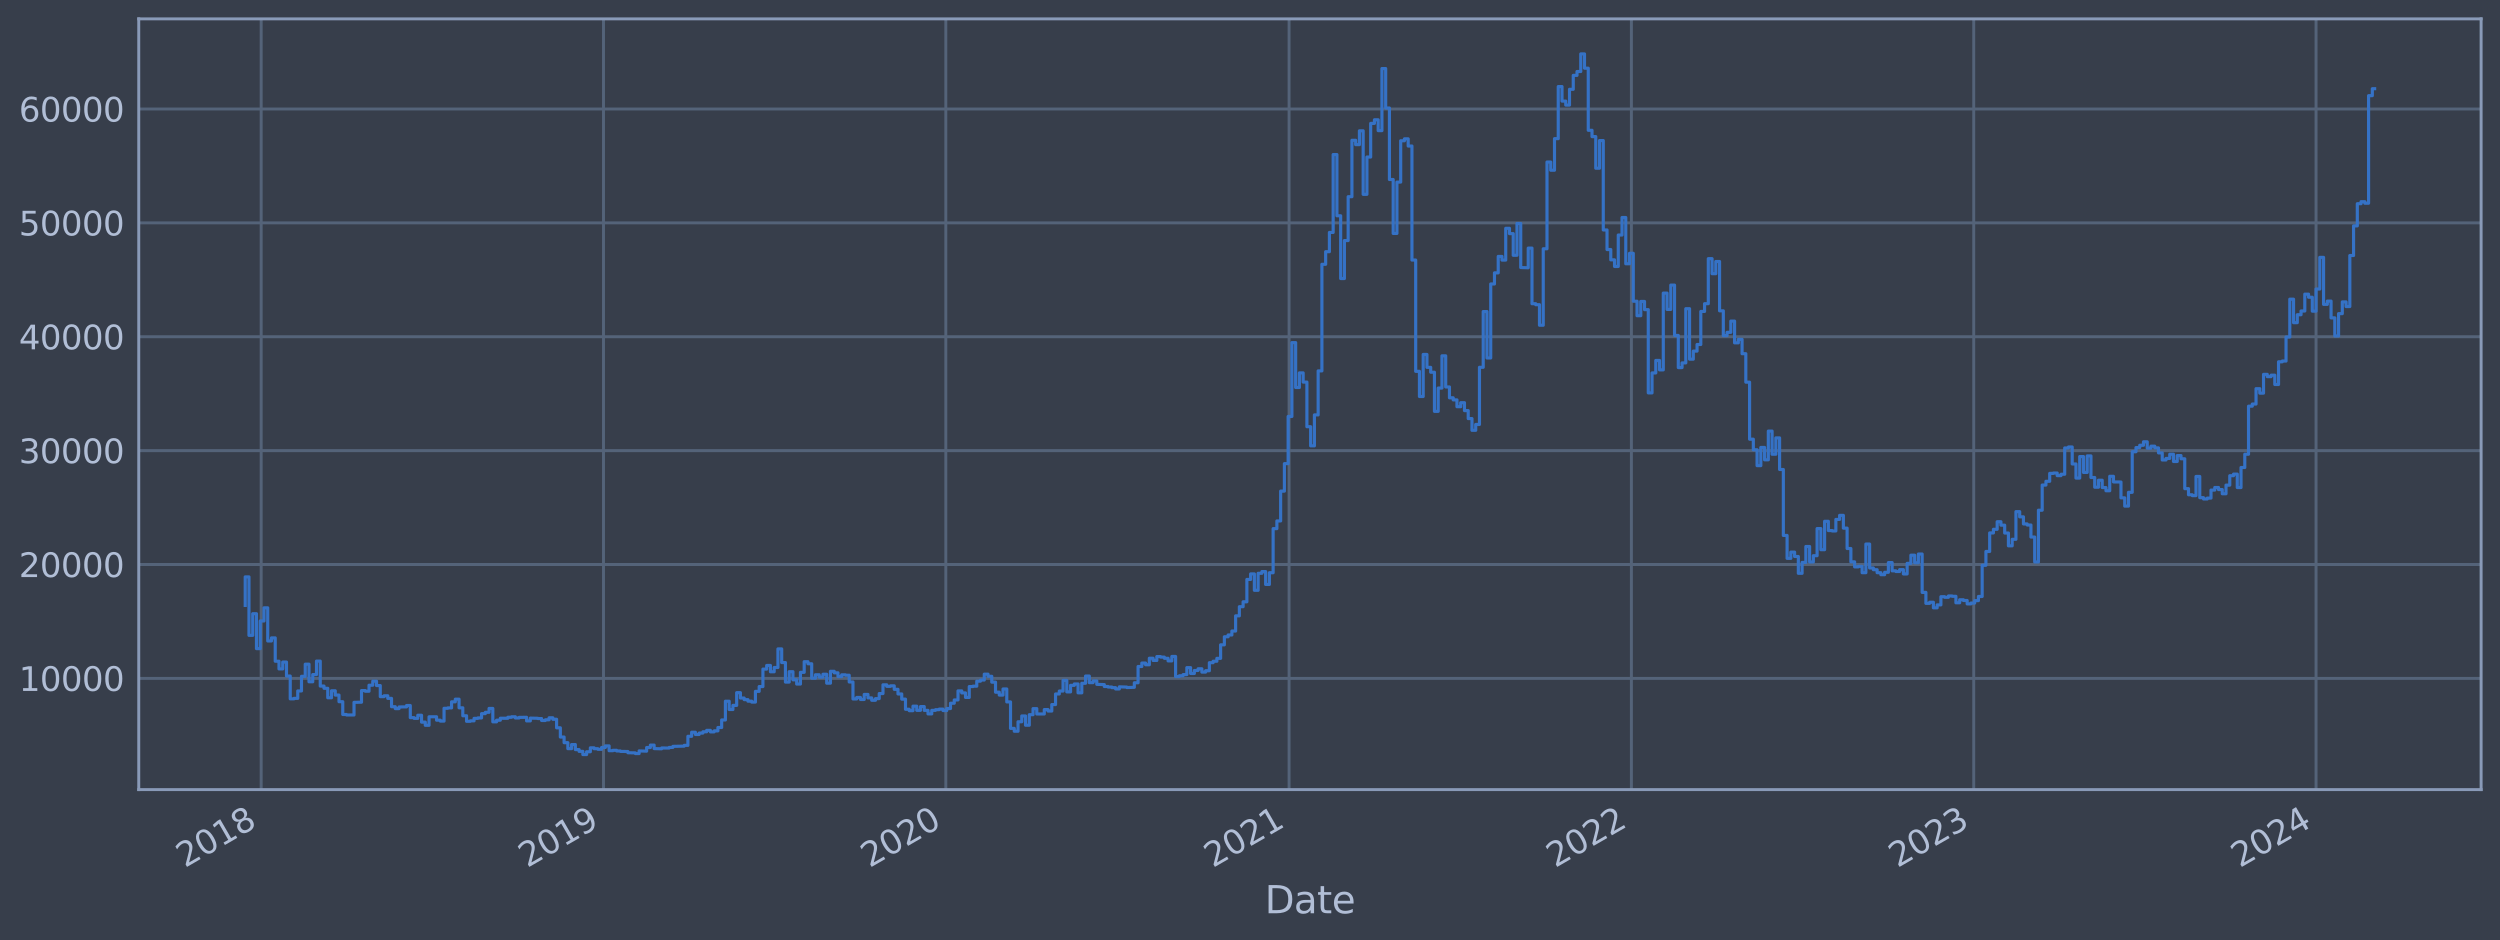 <?xml version="1.0" encoding="utf-8" standalone="no"?>
<!DOCTYPE svg PUBLIC "-//W3C//DTD SVG 1.1//EN"
  "http://www.w3.org/Graphics/SVG/1.1/DTD/svg11.dtd">
<svg xmlns:xlink="http://www.w3.org/1999/xlink" width="952.884pt" height="358.291pt" viewBox="0 0 952.884 358.291" xmlns="http://www.w3.org/2000/svg" version="1.1">
 <defs>
  <style type="text/css">*{stroke-linejoin: round; stroke-linecap: butt}</style>
 </defs>
 <g id="figure_1">
  <g id="patch_1">
   <path d="M 0 358.291 
L 952.884 358.291 
L 952.884 0 
L 0 0 
z
" style="fill: #373e4b"/>
  </g>
  <g id="axes_1">
   <g id="patch_2">
    <path d="M 52.884 300.96 
L 945.684 300.96 
L 945.684 7.2 
L 52.884 7.2 
z
" style="fill: #373e4b"/>
   </g>
   <g id="matplotlib.axis_1">
    <g id="xtick_1">
     <g id="line2d_1">
      <path d="M 99.543 300.96 
L 99.543 7.2 
" clip-path="url(#p1edebe7464)" style="fill: none; stroke: #546379; stroke-width: 1.12; stroke-linecap: square"/>
     </g>
     <g id="line2d_2"/>
     <g id="text_1">
      <!-- 2018 -->
      <g style="fill: #b1bed6" transform="translate(70.462 330.885) rotate(-30) scale(0.126 -0.126)">
       <defs>
        <path id="DejaVuSans-32" d="M 1228 531 
L 3431 531 
L 3431 0 
L 469 0 
L 469 531 
Q 828 903 1448 1529 
Q 2069 2156 2228 2338 
Q 2531 2678 2651 2914 
Q 2772 3150 2772 3378 
Q 2772 3750 2511 3984 
Q 2250 4219 1831 4219 
Q 1534 4219 1204 4116 
Q 875 4013 500 3803 
L 500 4441 
Q 881 4594 1212 4672 
Q 1544 4750 1819 4750 
Q 2544 4750 2975 4387 
Q 3406 4025 3406 3419 
Q 3406 3131 3298 2873 
Q 3191 2616 2906 2266 
Q 2828 2175 2409 1742 
Q 1991 1309 1228 531 
z
" transform="scale(0.016)"/>
        <path id="DejaVuSans-30" d="M 2034 4250 
Q 1547 4250 1301 3770 
Q 1056 3291 1056 2328 
Q 1056 1369 1301 889 
Q 1547 409 2034 409 
Q 2525 409 2770 889 
Q 3016 1369 3016 2328 
Q 3016 3291 2770 3770 
Q 2525 4250 2034 4250 
z
M 2034 4750 
Q 2819 4750 3233 4129 
Q 3647 3509 3647 2328 
Q 3647 1150 3233 529 
Q 2819 -91 2034 -91 
Q 1250 -91 836 529 
Q 422 1150 422 2328 
Q 422 3509 836 4129 
Q 1250 4750 2034 4750 
z
" transform="scale(0.016)"/>
        <path id="DejaVuSans-31" d="M 794 531 
L 1825 531 
L 1825 4091 
L 703 3866 
L 703 4441 
L 1819 4666 
L 2450 4666 
L 2450 531 
L 3481 531 
L 3481 0 
L 794 0 
L 794 531 
z
" transform="scale(0.016)"/>
        <path id="DejaVuSans-38" d="M 2034 2216 
Q 1584 2216 1326 1975 
Q 1069 1734 1069 1313 
Q 1069 891 1326 650 
Q 1584 409 2034 409 
Q 2484 409 2743 651 
Q 3003 894 3003 1313 
Q 3003 1734 2745 1975 
Q 2488 2216 2034 2216 
z
M 1403 2484 
Q 997 2584 770 2862 
Q 544 3141 544 3541 
Q 544 4100 942 4425 
Q 1341 4750 2034 4750 
Q 2731 4750 3128 4425 
Q 3525 4100 3525 3541 
Q 3525 3141 3298 2862 
Q 3072 2584 2669 2484 
Q 3125 2378 3379 2068 
Q 3634 1759 3634 1313 
Q 3634 634 3220 271 
Q 2806 -91 2034 -91 
Q 1263 -91 848 271 
Q 434 634 434 1313 
Q 434 1759 690 2068 
Q 947 2378 1403 2484 
z
M 1172 3481 
Q 1172 3119 1398 2916 
Q 1625 2713 2034 2713 
Q 2441 2713 2670 2916 
Q 2900 3119 2900 3481 
Q 2900 3844 2670 4047 
Q 2441 4250 2034 4250 
Q 1625 4250 1398 4047 
Q 1172 3844 1172 3481 
z
" transform="scale(0.016)"/>
       </defs>
       <use xlink:href="#DejaVuSans-32"/>
       <use xlink:href="#DejaVuSans-30" x="63.623"/>
       <use xlink:href="#DejaVuSans-31" x="127.246"/>
       <use xlink:href="#DejaVuSans-38" x="190.869"/>
      </g>
     </g>
    </g>
    <g id="xtick_2">
     <g id="line2d_3">
      <path d="M 230.021 300.96 
L 230.021 7.2 
" clip-path="url(#p1edebe7464)" style="fill: none; stroke: #546379; stroke-width: 1.12; stroke-linecap: square"/>
     </g>
     <g id="line2d_4"/>
     <g id="text_2">
      <!-- 2019 -->
      <g style="fill: #b1bed6" transform="translate(200.94 330.885) rotate(-30) scale(0.126 -0.126)">
       <defs>
        <path id="DejaVuSans-39" d="M 703 97 
L 703 672 
Q 941 559 1184 500 
Q 1428 441 1663 441 
Q 2288 441 2617 861 
Q 2947 1281 2994 2138 
Q 2813 1869 2534 1725 
Q 2256 1581 1919 1581 
Q 1219 1581 811 2004 
Q 403 2428 403 3163 
Q 403 3881 828 4315 
Q 1253 4750 1959 4750 
Q 2769 4750 3195 4129 
Q 3622 3509 3622 2328 
Q 3622 1225 3098 567 
Q 2575 -91 1691 -91 
Q 1453 -91 1209 -44 
Q 966 3 703 97 
z
M 1959 2075 
Q 2384 2075 2632 2365 
Q 2881 2656 2881 3163 
Q 2881 3666 2632 3958 
Q 2384 4250 1959 4250 
Q 1534 4250 1286 3958 
Q 1038 3666 1038 3163 
Q 1038 2656 1286 2365 
Q 1534 2075 1959 2075 
z
" transform="scale(0.016)"/>
       </defs>
       <use xlink:href="#DejaVuSans-32"/>
       <use xlink:href="#DejaVuSans-30" x="63.623"/>
       <use xlink:href="#DejaVuSans-31" x="127.246"/>
       <use xlink:href="#DejaVuSans-39" x="190.869"/>
      </g>
     </g>
    </g>
    <g id="xtick_3">
     <g id="line2d_5">
      <path d="M 360.5 300.96 
L 360.5 7.2 
" clip-path="url(#p1edebe7464)" style="fill: none; stroke: #546379; stroke-width: 1.12; stroke-linecap: square"/>
     </g>
     <g id="line2d_6"/>
     <g id="text_3">
      <!-- 2020 -->
      <g style="fill: #b1bed6" transform="translate(331.419 330.885) rotate(-30) scale(0.126 -0.126)">
       <use xlink:href="#DejaVuSans-32"/>
       <use xlink:href="#DejaVuSans-30" x="63.623"/>
       <use xlink:href="#DejaVuSans-32" x="127.246"/>
       <use xlink:href="#DejaVuSans-30" x="190.869"/>
      </g>
     </g>
    </g>
    <g id="xtick_4">
     <g id="line2d_7">
      <path d="M 491.336 300.96 
L 491.336 7.2 
" clip-path="url(#p1edebe7464)" style="fill: none; stroke: #546379; stroke-width: 1.12; stroke-linecap: square"/>
     </g>
     <g id="line2d_8"/>
     <g id="text_4">
      <!-- 2021 -->
      <g style="fill: #b1bed6" transform="translate(462.255 330.885) rotate(-30) scale(0.126 -0.126)">
       <use xlink:href="#DejaVuSans-32"/>
       <use xlink:href="#DejaVuSans-30" x="63.623"/>
       <use xlink:href="#DejaVuSans-32" x="127.246"/>
       <use xlink:href="#DejaVuSans-31" x="190.869"/>
      </g>
     </g>
    </g>
    <g id="xtick_5">
     <g id="line2d_9">
      <path d="M 621.814 300.96 
L 621.814 7.2 
" clip-path="url(#p1edebe7464)" style="fill: none; stroke: #546379; stroke-width: 1.12; stroke-linecap: square"/>
     </g>
     <g id="line2d_10"/>
     <g id="text_5">
      <!-- 2022 -->
      <g style="fill: #b1bed6" transform="translate(592.733 330.885) rotate(-30) scale(0.126 -0.126)">
       <use xlink:href="#DejaVuSans-32"/>
       <use xlink:href="#DejaVuSans-30" x="63.623"/>
       <use xlink:href="#DejaVuSans-32" x="127.246"/>
       <use xlink:href="#DejaVuSans-32" x="190.869"/>
      </g>
     </g>
    </g>
    <g id="xtick_6">
     <g id="line2d_11">
      <path d="M 752.293 300.96 
L 752.293 7.2 
" clip-path="url(#p1edebe7464)" style="fill: none; stroke: #546379; stroke-width: 1.12; stroke-linecap: square"/>
     </g>
     <g id="line2d_12"/>
     <g id="text_6">
      <!-- 2023 -->
      <g style="fill: #b1bed6" transform="translate(723.212 330.885) rotate(-30) scale(0.126 -0.126)">
       <defs>
        <path id="DejaVuSans-33" d="M 2597 2516 
Q 3050 2419 3304 2112 
Q 3559 1806 3559 1356 
Q 3559 666 3084 287 
Q 2609 -91 1734 -91 
Q 1441 -91 1130 -33 
Q 819 25 488 141 
L 488 750 
Q 750 597 1062 519 
Q 1375 441 1716 441 
Q 2309 441 2620 675 
Q 2931 909 2931 1356 
Q 2931 1769 2642 2001 
Q 2353 2234 1838 2234 
L 1294 2234 
L 1294 2753 
L 1863 2753 
Q 2328 2753 2575 2939 
Q 2822 3125 2822 3475 
Q 2822 3834 2567 4026 
Q 2313 4219 1838 4219 
Q 1578 4219 1281 4162 
Q 984 4106 628 3988 
L 628 4550 
Q 988 4650 1302 4700 
Q 1616 4750 1894 4750 
Q 2613 4750 3031 4423 
Q 3450 4097 3450 3541 
Q 3450 3153 3228 2886 
Q 3006 2619 2597 2516 
z
" transform="scale(0.016)"/>
       </defs>
       <use xlink:href="#DejaVuSans-32"/>
       <use xlink:href="#DejaVuSans-30" x="63.623"/>
       <use xlink:href="#DejaVuSans-32" x="127.246"/>
       <use xlink:href="#DejaVuSans-33" x="190.869"/>
      </g>
     </g>
    </g>
    <g id="xtick_7">
     <g id="line2d_13">
      <path d="M 882.771 300.96 
L 882.771 7.2 
" clip-path="url(#p1edebe7464)" style="fill: none; stroke: #546379; stroke-width: 1.12; stroke-linecap: square"/>
     </g>
     <g id="line2d_14"/>
     <g id="text_7">
      <!-- 2024 -->
      <g style="fill: #b1bed6" transform="translate(853.69 330.885) rotate(-30) scale(0.126 -0.126)">
       <defs>
        <path id="DejaVuSans-34" d="M 2419 4116 
L 825 1625 
L 2419 1625 
L 2419 4116 
z
M 2253 4666 
L 3047 4666 
L 3047 1625 
L 3713 1625 
L 3713 1100 
L 3047 1100 
L 3047 0 
L 2419 0 
L 2419 1100 
L 313 1100 
L 313 1709 
L 2253 4666 
z
" transform="scale(0.016)"/>
       </defs>
       <use xlink:href="#DejaVuSans-32"/>
       <use xlink:href="#DejaVuSans-30" x="63.623"/>
       <use xlink:href="#DejaVuSans-32" x="127.246"/>
       <use xlink:href="#DejaVuSans-34" x="190.869"/>
      </g>
     </g>
    </g>
    <g id="text_8">
     <!-- Date -->
     <g style="fill: #b1bed6" transform="translate(482.075 348.096) scale(0.144 -0.144)">
      <defs>
       <path id="DejaVuSans-44" d="M 1259 4147 
L 1259 519 
L 2022 519 
Q 2988 519 3436 956 
Q 3884 1394 3884 2338 
Q 3884 3275 3436 3711 
Q 2988 4147 2022 4147 
L 1259 4147 
z
M 628 4666 
L 1925 4666 
Q 3281 4666 3915 4102 
Q 4550 3538 4550 2338 
Q 4550 1131 3912 565 
Q 3275 0 1925 0 
L 628 0 
L 628 4666 
z
" transform="scale(0.016)"/>
       <path id="DejaVuSans-61" d="M 2194 1759 
Q 1497 1759 1228 1600 
Q 959 1441 959 1056 
Q 959 750 1161 570 
Q 1363 391 1709 391 
Q 2188 391 2477 730 
Q 2766 1069 2766 1631 
L 2766 1759 
L 2194 1759 
z
M 3341 1997 
L 3341 0 
L 2766 0 
L 2766 531 
Q 2569 213 2275 61 
Q 1981 -91 1556 -91 
Q 1019 -91 701 211 
Q 384 513 384 1019 
Q 384 1609 779 1909 
Q 1175 2209 1959 2209 
L 2766 2209 
L 2766 2266 
Q 2766 2663 2505 2880 
Q 2244 3097 1772 3097 
Q 1472 3097 1187 3025 
Q 903 2953 641 2809 
L 641 3341 
Q 956 3463 1253 3523 
Q 1550 3584 1831 3584 
Q 2591 3584 2966 3190 
Q 3341 2797 3341 1997 
z
" transform="scale(0.016)"/>
       <path id="DejaVuSans-74" d="M 1172 4494 
L 1172 3500 
L 2356 3500 
L 2356 3053 
L 1172 3053 
L 1172 1153 
Q 1172 725 1289 603 
Q 1406 481 1766 481 
L 2356 481 
L 2356 0 
L 1766 0 
Q 1100 0 847 248 
Q 594 497 594 1153 
L 594 3053 
L 172 3053 
L 172 3500 
L 594 3500 
L 594 4494 
L 1172 4494 
z
" transform="scale(0.016)"/>
       <path id="DejaVuSans-65" d="M 3597 1894 
L 3597 1613 
L 953 1613 
Q 991 1019 1311 708 
Q 1631 397 2203 397 
Q 2534 397 2845 478 
Q 3156 559 3463 722 
L 3463 178 
Q 3153 47 2828 -22 
Q 2503 -91 2169 -91 
Q 1331 -91 842 396 
Q 353 884 353 1716 
Q 353 2575 817 3079 
Q 1281 3584 2069 3584 
Q 2775 3584 3186 3129 
Q 3597 2675 3597 1894 
z
M 3022 2063 
Q 3016 2534 2758 2815 
Q 2500 3097 2075 3097 
Q 1594 3097 1305 2825 
Q 1016 2553 972 2059 
L 3022 2063 
z
" transform="scale(0.016)"/>
      </defs>
      <use xlink:href="#DejaVuSans-44"/>
      <use xlink:href="#DejaVuSans-61" x="77.002"/>
      <use xlink:href="#DejaVuSans-74" x="138.281"/>
      <use xlink:href="#DejaVuSans-65" x="177.49"/>
     </g>
    </g>
   </g>
   <g id="matplotlib.axis_2">
    <g id="ytick_1">
     <g id="line2d_15">
      <path d="M 52.884 258.563 
L 945.684 258.563 
" clip-path="url(#p1edebe7464)" style="fill: none; stroke: #546379; stroke-width: 1.12; stroke-linecap: square"/>
     </g>
     <g id="line2d_16"/>
     <g id="text_9">
      <!-- 10000 -->
      <g style="fill: #b1bed6" transform="translate(7.2 263.35) scale(0.126 -0.126)">
       <use xlink:href="#DejaVuSans-31"/>
       <use xlink:href="#DejaVuSans-30" x="63.623"/>
       <use xlink:href="#DejaVuSans-30" x="127.246"/>
       <use xlink:href="#DejaVuSans-30" x="190.869"/>
       <use xlink:href="#DejaVuSans-30" x="254.492"/>
      </g>
     </g>
    </g>
    <g id="ytick_2">
     <g id="line2d_17">
      <path d="M 52.884 215.161 
L 945.684 215.161 
" clip-path="url(#p1edebe7464)" style="fill: none; stroke: #546379; stroke-width: 1.12; stroke-linecap: square"/>
     </g>
     <g id="line2d_18"/>
     <g id="text_10">
      <!-- 20000 -->
      <g style="fill: #b1bed6" transform="translate(7.2 219.948) scale(0.126 -0.126)">
       <use xlink:href="#DejaVuSans-32"/>
       <use xlink:href="#DejaVuSans-30" x="63.623"/>
       <use xlink:href="#DejaVuSans-30" x="127.246"/>
       <use xlink:href="#DejaVuSans-30" x="190.869"/>
       <use xlink:href="#DejaVuSans-30" x="254.492"/>
      </g>
     </g>
    </g>
    <g id="ytick_3">
     <g id="line2d_19">
      <path d="M 52.884 171.76 
L 945.684 171.76 
" clip-path="url(#p1edebe7464)" style="fill: none; stroke: #546379; stroke-width: 1.12; stroke-linecap: square"/>
     </g>
     <g id="line2d_20"/>
     <g id="text_11">
      <!-- 30000 -->
      <g style="fill: #b1bed6" transform="translate(7.2 176.547) scale(0.126 -0.126)">
       <use xlink:href="#DejaVuSans-33"/>
       <use xlink:href="#DejaVuSans-30" x="63.623"/>
       <use xlink:href="#DejaVuSans-30" x="127.246"/>
       <use xlink:href="#DejaVuSans-30" x="190.869"/>
       <use xlink:href="#DejaVuSans-30" x="254.492"/>
      </g>
     </g>
    </g>
    <g id="ytick_4">
     <g id="line2d_21">
      <path d="M 52.884 128.358 
L 945.684 128.358 
" clip-path="url(#p1edebe7464)" style="fill: none; stroke: #546379; stroke-width: 1.12; stroke-linecap: square"/>
     </g>
     <g id="line2d_22"/>
     <g id="text_12">
      <!-- 40000 -->
      <g style="fill: #b1bed6" transform="translate(7.2 133.145) scale(0.126 -0.126)">
       <use xlink:href="#DejaVuSans-34"/>
       <use xlink:href="#DejaVuSans-30" x="63.623"/>
       <use xlink:href="#DejaVuSans-30" x="127.246"/>
       <use xlink:href="#DejaVuSans-30" x="190.869"/>
       <use xlink:href="#DejaVuSans-30" x="254.492"/>
      </g>
     </g>
    </g>
    <g id="ytick_5">
     <g id="line2d_23">
      <path d="M 52.884 84.956 
L 945.684 84.956 
" clip-path="url(#p1edebe7464)" style="fill: none; stroke: #546379; stroke-width: 1.12; stroke-linecap: square"/>
     </g>
     <g id="line2d_24"/>
     <g id="text_13">
      <!-- 50000 -->
      <g style="fill: #b1bed6" transform="translate(7.2 89.743) scale(0.126 -0.126)">
       <defs>
        <path id="DejaVuSans-35" d="M 691 4666 
L 3169 4666 
L 3169 4134 
L 1269 4134 
L 1269 2991 
Q 1406 3038 1543 3061 
Q 1681 3084 1819 3084 
Q 2600 3084 3056 2656 
Q 3513 2228 3513 1497 
Q 3513 744 3044 326 
Q 2575 -91 1722 -91 
Q 1428 -91 1123 -41 
Q 819 9 494 109 
L 494 744 
Q 775 591 1075 516 
Q 1375 441 1709 441 
Q 2250 441 2565 725 
Q 2881 1009 2881 1497 
Q 2881 1984 2565 2268 
Q 2250 2553 1709 2553 
Q 1456 2553 1204 2497 
Q 953 2441 691 2322 
L 691 4666 
z
" transform="scale(0.016)"/>
       </defs>
       <use xlink:href="#DejaVuSans-35"/>
       <use xlink:href="#DejaVuSans-30" x="63.623"/>
       <use xlink:href="#DejaVuSans-30" x="127.246"/>
       <use xlink:href="#DejaVuSans-30" x="190.869"/>
       <use xlink:href="#DejaVuSans-30" x="254.492"/>
      </g>
     </g>
    </g>
    <g id="ytick_6">
     <g id="line2d_25">
      <path d="M 52.884 41.554 
L 945.684 41.554 
" clip-path="url(#p1edebe7464)" style="fill: none; stroke: #546379; stroke-width: 1.12; stroke-linecap: square"/>
     </g>
     <g id="line2d_26"/>
     <g id="text_14">
      <!-- 60000 -->
      <g style="fill: #b1bed6" transform="translate(7.2 46.341) scale(0.126 -0.126)">
       <defs>
        <path id="DejaVuSans-36" d="M 2113 2584 
Q 1688 2584 1439 2293 
Q 1191 2003 1191 1497 
Q 1191 994 1439 701 
Q 1688 409 2113 409 
Q 2538 409 2786 701 
Q 3034 994 3034 1497 
Q 3034 2003 2786 2293 
Q 2538 2584 2113 2584 
z
M 3366 4563 
L 3366 3988 
Q 3128 4100 2886 4159 
Q 2644 4219 2406 4219 
Q 1781 4219 1451 3797 
Q 1122 3375 1075 2522 
Q 1259 2794 1537 2939 
Q 1816 3084 2150 3084 
Q 2853 3084 3261 2657 
Q 3669 2231 3669 1497 
Q 3669 778 3244 343 
Q 2819 -91 2113 -91 
Q 1303 -91 875 529 
Q 447 1150 447 2328 
Q 447 3434 972 4092 
Q 1497 4750 2381 4750 
Q 2619 4750 2861 4703 
Q 3103 4656 3366 4563 
z
" transform="scale(0.016)"/>
       </defs>
       <use xlink:href="#DejaVuSans-36"/>
       <use xlink:href="#DejaVuSans-30" x="63.623"/>
       <use xlink:href="#DejaVuSans-30" x="127.246"/>
       <use xlink:href="#DejaVuSans-30" x="190.869"/>
       <use xlink:href="#DejaVuSans-30" x="254.492"/>
      </g>
     </g>
    </g>
   </g>
   <g id="line2d_27">
    <path d="M 93.466 230.751 
L 93.466 219.884 
L 94.895 219.884 
L 94.895 242.172 
L 96.325 242.172 
L 96.325 233.92 
L 97.755 233.92 
L 97.755 247.224 
L 99.185 247.224 
L 99.185 236.692 
L 100.615 236.692 
L 100.615 231.685 
L 102.045 231.685 
L 102.045 244.303 
L 103.475 244.303 
L 103.475 243.138 
L 104.905 243.138 
L 104.905 252.025 
L 106.335 252.025 
L 106.335 254.954 
L 107.765 254.954 
L 107.765 252.351 
L 109.194 252.351 
L 109.194 257.678 
L 110.624 257.678 
L 110.624 266.367 
L 112.054 266.367 
L 112.054 266.18 
L 113.484 266.18 
L 113.484 263.356 
L 114.914 263.356 
L 114.914 257.788 
L 116.344 257.788 
L 116.344 253.155 
L 117.774 253.155 
L 117.774 259.866 
L 119.204 259.866 
L 119.204 257.122 
L 120.634 257.122 
L 120.634 251.98 
L 122.064 251.98 
L 122.064 261.495 
L 123.494 261.495 
L 123.494 262.339 
L 124.923 262.339 
L 124.923 265.951 
L 126.353 265.951 
L 126.353 263.294 
L 127.783 263.294 
L 127.783 264.927 
L 129.213 264.927 
L 129.213 267.458 
L 130.643 267.458 
L 130.643 272.332 
L 132.073 272.332 
L 132.073 272.51 
L 134.933 272.519 
L 134.933 267.698 
L 137.793 267.646 
L 137.793 263.205 
L 139.222 263.205 
L 139.222 263.467 
L 140.652 263.467 
L 140.652 261.174 
L 142.082 261.174 
L 142.082 259.634 
L 143.512 259.634 
L 143.512 261.301 
L 144.942 261.301 
L 144.942 265.521 
L 146.372 265.521 
L 146.372 265.199 
L 147.802 265.199 
L 147.802 266.193 
L 149.232 266.193 
L 149.232 269.362 
L 150.662 269.362 
L 150.662 270.088 
L 152.092 270.088 
L 152.092 269.459 
L 154.951 269.433 
L 154.951 268.912 
L 156.381 268.912 
L 156.381 273.524 
L 157.811 273.524 
L 157.811 273.803 
L 159.241 273.803 
L 159.241 272.622 
L 160.671 272.622 
L 160.671 275.242 
L 162.101 275.242 
L 162.101 276.453 
L 163.531 276.453 
L 163.531 273.205 
L 166.391 273.196 
L 166.391 274.495 
L 167.82 274.495 
L 167.82 274.844 
L 169.25 274.844 
L 169.25 269.973 
L 170.68 269.973 
L 170.68 269.819 
L 172.11 269.819 
L 172.11 267.505 
L 173.54 267.505 
L 173.54 266.499 
L 174.97 266.499 
L 174.97 269.784 
L 176.4 269.784 
L 176.4 272.807 
L 177.83 272.807 
L 177.83 274.935 
L 179.26 274.935 
L 179.26 274.749 
L 180.69 274.749 
L 180.69 273.812 
L 182.119 273.812 
L 182.119 273.641 
L 183.549 273.641 
L 183.549 272.012 
L 184.979 272.012 
L 184.979 271.502 
L 186.409 271.502 
L 186.409 270.025 
L 187.839 270.025 
L 187.839 275.125 
L 189.269 275.125 
L 189.269 274.509 
L 190.699 274.509 
L 190.699 273.765 
L 193.559 273.771 
L 193.559 273.392 
L 194.989 273.392 
L 194.989 273.195 
L 196.419 273.195 
L 196.419 273.661 
L 197.848 273.661 
L 197.848 273.434 
L 200.708 273.402 
L 200.708 274.773 
L 202.138 274.773 
L 202.138 273.712 
L 204.998 273.78 
L 204.998 273.875 
L 206.428 273.875 
L 206.428 274.615 
L 207.858 274.615 
L 207.858 274.356 
L 209.288 274.356 
L 209.288 273.594 
L 210.718 273.594 
L 210.718 274.151 
L 212.147 274.151 
L 212.147 277.405 
L 213.577 277.405 
L 213.577 280.92 
L 215.007 280.92 
L 215.007 283.072 
L 216.437 283.072 
L 216.437 285.349 
L 217.867 285.349 
L 217.867 283.788 
L 219.297 283.788 
L 219.297 285.711 
L 220.727 285.711 
L 220.727 286.391 
L 222.157 286.391 
L 222.157 287.607 
L 223.587 287.607 
L 223.587 286.529 
L 225.017 286.529 
L 225.017 285.039 
L 226.446 285.039 
L 226.446 285.379 
L 227.876 285.379 
L 227.876 285.601 
L 229.306 285.601 
L 229.306 284.902 
L 230.736 284.902 
L 230.736 284.293 
L 232.166 284.293 
L 232.166 286.14 
L 233.596 286.14 
L 233.596 285.982 
L 235.026 285.982 
L 235.026 286.229 
L 236.456 286.229 
L 236.456 286.395 
L 239.316 286.443 
L 239.316 286.905 
L 242.175 286.965 
L 242.175 287.231 
L 243.605 287.231 
L 243.605 286.213 
L 246.465 286.305 
L 246.465 284.923 
L 247.895 284.923 
L 247.895 283.998 
L 249.325 283.998 
L 249.325 285.328 
L 252.185 285.409 
L 252.185 285.096 
L 255.044 285.12 
L 255.044 284.88 
L 256.474 284.88 
L 256.474 284.478 
L 260.764 284.394 
L 260.764 284.109 
L 262.194 284.109 
L 262.194 280.649 
L 263.624 280.649 
L 263.624 279.098 
L 265.054 279.098 
L 265.054 279.948 
L 266.484 279.948 
L 266.484 279.411 
L 267.914 279.411 
L 267.914 278.922 
L 269.344 278.922 
L 269.344 278.38 
L 270.773 278.38 
L 270.773 278.957 
L 272.203 278.957 
L 272.203 278.571 
L 273.633 278.571 
L 273.633 277.293 
L 275.063 277.293 
L 275.063 274.414 
L 276.493 274.414 
L 276.493 267.275 
L 277.923 267.275 
L 277.923 270.433 
L 279.353 270.433 
L 279.353 268.867 
L 280.783 268.867 
L 280.783 264.013 
L 282.213 264.013 
L 282.213 266.061 
L 283.643 266.061 
L 283.643 266.658 
L 285.072 266.658 
L 285.072 267.251 
L 286.502 267.251 
L 286.502 267.601 
L 287.932 267.601 
L 287.932 263.513 
L 289.362 263.513 
L 289.362 261.681 
L 290.792 261.681 
L 290.792 255.028 
L 292.222 255.028 
L 292.222 253.646 
L 293.652 253.646 
L 293.652 256.051 
L 295.082 256.051 
L 295.082 254.418 
L 296.512 254.418 
L 296.512 247.336 
L 297.942 247.336 
L 297.942 252.534 
L 299.371 252.534 
L 299.371 259.977 
L 300.801 259.977 
L 300.801 256.014 
L 302.231 256.014 
L 302.231 259.105 
L 303.661 259.105 
L 303.661 260.728 
L 305.091 260.728 
L 305.091 256.265 
L 306.521 256.265 
L 306.521 252.202 
L 307.951 252.202 
L 307.951 252.998 
L 309.381 252.998 
L 309.381 258.49 
L 310.811 258.49 
L 310.811 257.185 
L 312.241 257.185 
L 312.241 258.077 
L 313.67 258.077 
L 313.67 257 
L 315.1 257 
L 315.1 260.395 
L 316.53 260.395 
L 316.53 255.867 
L 317.96 255.867 
L 317.96 256.449 
L 319.39 256.449 
L 319.39 257.872 
L 320.82 257.872 
L 320.82 257.216 
L 322.25 257.216 
L 322.25 257.366 
L 323.68 257.366 
L 323.68 259.937 
L 325.11 259.937 
L 325.11 266.402 
L 326.54 266.402 
L 326.54 265.842 
L 327.969 265.842 
L 327.969 266.603 
L 329.399 266.603 
L 329.399 264.692 
L 330.829 264.692 
L 330.829 266.012 
L 332.259 266.012 
L 332.259 266.91 
L 333.689 266.91 
L 333.689 266.278 
L 335.119 266.278 
L 335.119 264.35 
L 336.549 264.35 
L 336.549 261.023 
L 337.979 261.023 
L 337.979 261.596 
L 339.409 261.596 
L 339.409 261.413 
L 340.839 261.413 
L 340.839 262.742 
L 342.269 262.742 
L 342.269 264.499 
L 343.698 264.499 
L 343.698 266.48 
L 345.128 266.48 
L 345.128 270.341 
L 346.558 270.341 
L 346.558 270.874 
L 347.988 270.874 
L 347.988 269.163 
L 349.418 269.163 
L 349.418 270.747 
L 350.848 270.747 
L 350.848 269.317 
L 352.278 269.317 
L 352.278 270.763 
L 353.708 270.763 
L 353.708 272.107 
L 355.138 272.107 
L 355.138 270.758 
L 356.568 270.758 
L 356.568 270.496 
L 357.997 270.496 
L 357.997 270.277 
L 359.427 270.277 
L 359.427 270.821 
L 360.857 270.821 
L 360.857 270.058 
L 362.287 270.058 
L 362.287 268.034 
L 363.717 268.034 
L 363.717 266.787 
L 365.147 266.787 
L 365.147 263.336 
L 366.577 263.336 
L 366.577 264.109 
L 368.007 264.109 
L 368.007 265.823 
L 369.437 265.823 
L 369.437 261.689 
L 370.867 261.689 
L 370.867 261.538 
L 372.296 261.538 
L 372.296 259.624 
L 373.726 259.624 
L 373.726 259.193 
L 375.156 259.193 
L 375.156 256.964 
L 376.586 256.964 
L 376.586 257.779 
L 378.016 257.779 
L 378.016 259.997 
L 379.446 259.997 
L 379.446 263.834 
L 380.876 263.834 
L 380.876 264.925 
L 382.306 264.925 
L 382.306 262.611 
L 383.736 262.611 
L 383.736 267.539 
L 385.166 267.539 
L 385.166 277.621 
L 386.595 277.621 
L 386.595 278.712 
L 388.025 278.712 
L 388.025 275.1 
L 389.455 275.1 
L 389.455 272.893 
L 390.885 272.893 
L 390.885 276.421 
L 392.315 276.421 
L 392.315 272.412 
L 393.745 272.412 
L 393.745 270.094 
L 395.175 270.094 
L 395.175 272.134 
L 398.035 272.14 
L 398.035 270.458 
L 399.465 270.458 
L 399.465 271.015 
L 400.894 271.015 
L 400.894 268.549 
L 402.324 268.549 
L 402.324 264.515 
L 403.754 264.515 
L 403.754 263.399 
L 405.184 263.399 
L 405.184 259.337 
L 406.614 259.337 
L 406.614 263.708 
L 408.044 263.708 
L 408.044 261.229 
L 409.474 261.229 
L 409.474 260.687 
L 410.904 260.687 
L 410.904 264.072 
L 412.334 264.072 
L 412.334 260.433 
L 413.764 260.433 
L 413.764 257.677 
L 415.194 257.677 
L 415.194 260.196 
L 416.623 260.196 
L 416.623 259.539 
L 418.053 259.539 
L 418.053 260.848 
L 420.913 260.929 
L 420.913 261.667 
L 422.343 261.667 
L 422.343 261.858 
L 423.773 261.858 
L 423.773 262.099 
L 425.203 262.099 
L 425.203 262.589 
L 426.633 262.589 
L 426.633 261.791 
L 429.493 261.879 
L 429.493 262.064 
L 432.352 261.972 
L 432.352 260.242 
L 433.782 260.242 
L 433.782 254.039 
L 435.212 254.039 
L 435.212 252.731 
L 436.642 252.731 
L 436.642 253.38 
L 438.072 253.38 
L 438.072 250.892 
L 439.502 250.892 
L 439.502 251.736 
L 440.932 251.736 
L 440.932 250.256 
L 442.362 250.256 
L 442.362 250.465 
L 443.792 250.465 
L 443.792 250.907 
L 445.221 250.907 
L 445.221 251.902 
L 446.651 251.902 
L 446.651 250.216 
L 448.081 250.216 
L 448.081 257.87 
L 449.511 257.87 
L 449.511 257.574 
L 450.941 257.574 
L 450.941 257.128 
L 452.371 257.128 
L 452.371 254.467 
L 453.801 254.467 
L 453.801 256.695 
L 455.231 256.695 
L 455.231 255.556 
L 456.661 255.556 
L 456.661 254.914 
L 458.091 254.914 
L 458.091 256.168 
L 459.52 256.168 
L 459.52 255.652 
L 460.95 255.652 
L 460.95 252.589 
L 462.38 252.589 
L 462.38 252.037 
L 463.81 252.037 
L 463.81 250.933 
L 465.24 250.933 
L 465.24 245.783 
L 466.67 245.783 
L 466.67 242.715 
L 468.1 242.715 
L 468.1 242.026 
L 469.53 242.026 
L 469.53 240.527 
L 470.96 240.527 
L 470.96 234.733 
L 472.39 234.733 
L 472.39 231.239 
L 473.819 231.239 
L 473.819 229.375 
L 475.249 229.375 
L 475.249 220.858 
L 476.679 220.858 
L 476.679 218.753 
L 478.109 218.753 
L 478.109 225.003 
L 479.539 225.003 
L 479.539 218.516 
L 480.969 218.516 
L 480.969 217.862 
L 482.399 217.862 
L 482.399 222.766 
L 483.829 222.766 
L 483.829 218.301 
L 485.259 218.301 
L 485.259 201.486 
L 486.689 201.486 
L 486.689 198.56 
L 488.118 198.56 
L 488.118 187.197 
L 489.548 187.197 
L 489.548 176.722 
L 490.978 176.722 
L 490.978 158.736 
L 492.408 158.736 
L 492.408 130.588 
L 493.838 130.588 
L 493.838 147.694 
L 495.268 147.694 
L 495.268 142.123 
L 496.698 142.123 
L 496.698 145.631 
L 498.128 145.631 
L 498.128 162.646 
L 499.558 162.646 
L 499.558 169.94 
L 500.988 169.94 
L 500.988 158.147 
L 502.418 158.147 
L 502.418 141.369 
L 503.847 141.369 
L 503.847 100.735 
L 505.277 100.735 
L 505.277 95.93 
L 506.707 95.93 
L 506.707 88.601 
L 508.137 88.601 
L 508.137 58.91 
L 509.567 58.91 
L 509.567 82.244 
L 510.997 82.244 
L 510.997 106.162 
L 512.427 106.162 
L 512.427 91.688 
L 513.857 91.688 
L 513.857 74.976 
L 515.287 74.976 
L 515.287 53.475 
L 516.717 53.475 
L 516.717 55.128 
L 518.146 55.128 
L 518.146 49.862 
L 519.576 49.862 
L 519.576 74.07 
L 521.006 74.07 
L 521.006 59.854 
L 522.436 59.854 
L 522.436 47.036 
L 523.866 47.036 
L 523.866 45.659 
L 525.296 45.659 
L 525.296 49.789 
L 526.726 49.789 
L 526.726 26.127 
L 528.156 26.127 
L 528.156 41.176 
L 529.586 41.176 
L 529.586 68.425 
L 531.016 68.425 
L 531.016 88.968 
L 532.445 88.968 
L 532.445 69.4 
L 533.875 69.4 
L 533.875 53.649 
L 535.305 53.649 
L 535.305 52.924 
L 536.735 52.924 
L 536.735 55.66 
L 538.165 55.66 
L 538.165 99.12 
L 539.595 99.12 
L 539.595 141.533 
L 541.025 141.533 
L 541.025 151.124 
L 542.455 151.124 
L 542.455 135.105 
L 543.885 135.105 
L 543.885 140.03 
L 545.315 140.03 
L 545.315 141.875 
L 546.744 141.875 
L 546.744 156.785 
L 548.174 156.785 
L 548.174 147.911 
L 549.604 147.911 
L 549.604 135.628 
L 551.034 135.628 
L 551.034 147.488 
L 552.464 147.488 
L 552.464 151.624 
L 553.894 151.624 
L 553.894 152.417 
L 555.324 152.417 
L 555.324 155.02 
L 556.754 155.02 
L 556.754 153.483 
L 558.184 153.483 
L 558.184 156.501 
L 559.614 156.501 
L 559.614 159.544 
L 561.043 159.544 
L 561.043 164.019 
L 562.473 164.019 
L 562.473 161.786 
L 563.903 161.786 
L 563.903 139.997 
L 565.333 139.997 
L 565.333 118.748 
L 566.763 118.748 
L 566.763 136.439 
L 568.193 136.439 
L 568.193 108.245 
L 569.623 108.245 
L 569.623 104.003 
L 571.053 104.003 
L 571.053 97.732 
L 572.483 97.732 
L 572.483 99.128 
L 573.913 99.128 
L 573.913 87.024 
L 575.343 87.024 
L 575.343 89.049 
L 576.772 89.049 
L 576.772 97.3 
L 578.202 97.3 
L 578.202 85.184 
L 579.632 85.184 
L 579.632 101.976 
L 582.492 102.06 
L 582.492 94.568 
L 583.922 94.568 
L 583.922 115.764 
L 585.352 115.764 
L 585.352 116.138 
L 586.782 116.138 
L 586.782 123.969 
L 588.212 123.969 
L 588.212 94.821 
L 589.642 94.821 
L 589.642 61.763 
L 591.071 61.763 
L 591.071 64.879 
L 592.501 64.879 
L 592.501 52.848 
L 593.931 52.848 
L 593.931 32.997 
L 595.361 32.997 
L 595.361 38.529 
L 596.791 38.529 
L 596.791 40.056 
L 598.221 40.056 
L 598.221 34.04 
L 599.651 34.04 
L 599.651 28.729 
L 601.081 28.729 
L 601.081 27.261 
L 602.511 27.261 
L 602.511 20.553 
L 603.941 20.553 
L 603.941 25.998 
L 605.37 25.998 
L 605.37 49.657 
L 606.8 49.657 
L 606.8 52.065 
L 608.23 52.065 
L 608.23 64.118 
L 609.66 64.118 
L 609.66 53.577 
L 611.09 53.577 
L 611.09 87.645 
L 612.52 87.645 
L 612.52 95.113 
L 613.95 95.113 
L 613.95 99.031 
L 615.38 99.031 
L 615.38 101.564 
L 616.81 101.564 
L 616.81 89.58 
L 618.24 89.58 
L 618.24 82.912 
L 619.669 82.912 
L 619.669 100.542 
L 621.099 100.542 
L 621.099 96.553 
L 622.529 96.553 
L 622.529 114.814 
L 623.959 114.814 
L 623.959 120.333 
L 625.389 120.333 
L 625.389 114.906 
L 626.819 114.906 
L 626.819 118.022 
L 628.249 118.022 
L 628.249 149.749 
L 629.679 149.749 
L 629.679 142.144 
L 631.109 142.144 
L 631.109 137.391 
L 632.539 137.391 
L 632.539 140.977 
L 633.968 140.977 
L 633.968 111.717 
L 635.398 111.717 
L 635.398 117.936 
L 636.828 117.936 
L 636.828 108.67 
L 638.258 108.67 
L 638.258 127.858 
L 639.688 127.858 
L 639.688 140.113 
L 641.118 140.113 
L 641.118 138.32 
L 642.548 138.32 
L 642.548 117.662 
L 643.978 117.662 
L 643.978 136.897 
L 645.408 136.897 
L 645.408 133.822 
L 646.838 133.822 
L 646.838 131.305 
L 648.268 131.305 
L 648.268 118.712 
L 649.697 118.712 
L 649.697 115.749 
L 651.127 115.749 
L 651.127 98.59 
L 652.557 98.59 
L 652.557 104.316 
L 653.987 104.316 
L 653.987 99.664 
L 655.417 99.664 
L 655.417 118.467 
L 656.847 118.467 
L 656.847 127.914 
L 658.277 127.914 
L 658.277 126.67 
L 659.707 126.67 
L 659.707 122.387 
L 661.137 122.387 
L 661.137 130.677 
L 662.567 130.677 
L 662.567 129.356 
L 663.996 129.356 
L 663.996 134.822 
L 665.426 134.822 
L 665.426 145.662 
L 666.856 145.662 
L 666.856 167.402 
L 668.286 167.402 
L 668.286 171.436 
L 669.716 171.436 
L 669.716 177.484 
L 671.146 177.484 
L 671.146 170.549 
L 672.576 170.549 
L 672.576 175.258 
L 674.006 175.258 
L 674.006 164.314 
L 675.436 164.314 
L 675.436 173.141 
L 676.866 173.141 
L 676.866 166.908 
L 678.295 166.908 
L 678.295 178.945 
L 679.725 178.945 
L 679.725 204.091 
L 681.155 204.091 
L 681.155 212.816 
L 682.585 212.816 
L 682.585 210.438 
L 684.015 210.438 
L 684.015 212.114 
L 685.445 212.114 
L 685.445 218.518 
L 686.875 218.518 
L 686.875 214.372 
L 688.305 214.372 
L 688.305 208.293 
L 689.735 208.293 
L 689.735 214.191 
L 691.165 214.191 
L 691.165 211.801 
L 692.594 211.801 
L 692.594 201.472 
L 694.024 201.472 
L 694.024 209.516 
L 695.454 209.516 
L 695.454 198.703 
L 696.884 198.703 
L 696.884 202.22 
L 698.314 202.22 
L 698.314 202.37 
L 699.744 202.37 
L 699.744 197.975 
L 701.174 197.975 
L 701.174 196.434 
L 702.604 196.434 
L 702.604 201.299 
L 704.034 201.299 
L 704.034 209.072 
L 705.464 209.072 
L 705.464 214.149 
L 706.893 214.149 
L 706.893 216.06 
L 708.323 216.06 
L 708.323 215.878 
L 709.753 215.878 
L 709.753 218.286 
L 711.183 218.286 
L 711.183 207.373 
L 712.613 207.373 
L 712.613 216.487 
L 714.043 216.487 
L 714.043 217.148 
L 715.473 217.148 
L 715.473 218.284 
L 716.903 218.284 
L 716.903 219.046 
L 718.333 219.046 
L 718.333 218.136 
L 719.763 218.136 
L 719.763 214.433 
L 721.193 214.433 
L 721.193 217.584 
L 722.622 217.584 
L 722.622 217.838 
L 724.052 217.838 
L 724.052 217.119 
L 725.482 217.119 
L 725.482 218.758 
L 726.912 218.758 
L 726.912 214.722 
L 728.342 214.722 
L 728.342 211.619 
L 729.772 211.619 
L 729.772 214.493 
L 731.202 214.493 
L 731.202 211.167 
L 732.632 211.167 
L 732.632 225.794 
L 734.062 225.794 
L 734.062 229.97 
L 735.492 229.97 
L 735.492 229.557 
L 736.921 229.557 
L 736.921 231.677 
L 738.351 231.677 
L 738.351 230.554 
L 739.781 230.554 
L 739.781 227.441 
L 741.211 227.441 
L 741.211 227.672 
L 742.641 227.672 
L 742.641 227.164 
L 744.071 227.164 
L 744.071 227.284 
L 745.501 227.284 
L 745.501 229.755 
L 746.931 229.755 
L 746.931 228.596 
L 748.361 228.596 
L 748.361 228.885 
L 749.791 228.885 
L 749.791 230.182 
L 751.22 230.182 
L 751.22 229.859 
L 752.65 229.859 
L 752.65 228.935 
L 754.08 228.935 
L 754.08 227.348 
L 755.51 227.348 
L 755.51 215.451 
L 756.94 215.451 
L 756.94 210.191 
L 758.37 210.191 
L 758.37 203.128 
L 759.8 203.128 
L 759.8 201.751 
L 761.23 201.751 
L 761.23 198.86 
L 762.66 198.86 
L 762.66 200.169 
L 764.09 200.169 
L 764.09 203.166 
L 765.519 203.166 
L 765.519 208.05 
L 766.949 208.05 
L 766.949 205.562 
L 768.379 205.562 
L 768.379 195.015 
L 769.809 195.015 
L 769.809 196.995 
L 771.239 196.995 
L 771.239 199.697 
L 772.669 199.697 
L 772.669 200.112 
L 774.099 200.112 
L 774.099 204.699 
L 775.529 204.699 
L 775.529 214.186 
L 776.959 214.186 
L 776.959 194.47 
L 778.389 194.47 
L 778.389 184.887 
L 779.818 184.887 
L 779.818 183.451 
L 781.248 183.451 
L 781.248 180.441 
L 782.678 180.441 
L 782.678 180.296 
L 784.108 180.296 
L 784.108 181.298 
L 785.538 181.298 
L 785.538 180.763 
L 786.968 180.763 
L 786.968 170.74 
L 788.398 170.74 
L 788.398 170.374 
L 789.828 170.374 
L 789.828 176.839 
L 791.258 176.839 
L 791.258 182.217 
L 792.688 182.217 
L 792.688 174.015 
L 794.118 174.015 
L 794.118 180.064 
L 795.547 180.064 
L 795.547 173.776 
L 796.977 173.776 
L 796.977 182.002 
L 798.407 182.002 
L 798.407 185.709 
L 799.837 185.709 
L 799.837 183.052 
L 801.267 183.052 
L 801.267 185.837 
L 802.697 185.837 
L 802.697 187.049 
L 804.127 187.049 
L 804.127 181.548 
L 805.557 181.548 
L 805.557 183.687 
L 808.417 183.723 
L 808.417 189.759 
L 809.846 189.759 
L 809.846 192.909 
L 811.276 192.909 
L 811.276 187.657 
L 812.706 187.657 
L 812.706 172.177 
L 814.136 172.177 
L 814.136 170.602 
L 815.566 170.602 
L 815.566 169.713 
L 816.996 169.713 
L 816.996 168.396 
L 818.426 168.396 
L 818.426 170.828 
L 819.856 170.828 
L 819.856 170.06 
L 821.286 170.06 
L 821.286 170.717 
L 822.716 170.717 
L 822.716 172.618 
L 824.145 172.618 
L 824.145 175.325 
L 825.575 175.325 
L 825.575 174.728 
L 827.005 174.728 
L 827.005 173.133 
L 828.435 173.133 
L 828.435 175.891 
L 829.865 175.891 
L 829.865 173.644 
L 831.295 173.644 
L 831.295 174.868 
L 832.725 174.868 
L 832.725 186.247 
L 834.155 186.247 
L 834.155 188.585 
L 835.585 188.585 
L 835.585 188.906 
L 837.015 188.906 
L 837.015 181.606 
L 838.444 181.606 
L 838.444 189.688 
L 839.874 189.688 
L 839.874 190.191 
L 841.304 190.191 
L 841.304 189.846 
L 842.734 189.846 
L 842.734 186.794 
L 844.164 186.794 
L 844.164 185.805 
L 845.594 185.805 
L 845.594 186.595 
L 847.024 186.595 
L 847.024 188.197 
L 848.454 188.197 
L 848.454 184.908 
L 849.884 184.908 
L 849.884 181.319 
L 851.314 181.319 
L 851.314 180.713 
L 852.743 180.713 
L 852.743 185.828 
L 854.173 185.828 
L 854.173 178.195 
L 855.603 178.195 
L 855.603 173.137 
L 857.033 173.137 
L 857.033 154.821 
L 858.463 154.821 
L 858.463 154.005 
L 859.893 154.005 
L 859.893 148.147 
L 861.323 148.147 
L 861.323 149.849 
L 862.753 149.849 
L 862.753 142.697 
L 864.183 142.697 
L 864.183 143.56 
L 865.613 143.56 
L 865.613 143.009 
L 867.043 143.009 
L 867.043 146.548 
L 868.472 146.548 
L 868.472 137.902 
L 869.902 137.902 
L 869.902 137.614 
L 871.332 137.614 
L 871.332 128.462 
L 872.762 128.462 
L 872.762 114.041 
L 874.192 114.041 
L 874.192 122.983 
L 875.622 122.983 
L 875.622 119.961 
L 877.052 119.961 
L 877.052 118.538 
L 878.482 118.538 
L 878.482 112.115 
L 879.912 112.115 
L 879.912 113.294 
L 881.342 113.294 
L 881.342 118.594 
L 882.771 118.594 
L 882.771 110.172 
L 884.201 110.172 
L 884.201 98.096 
L 885.631 98.096 
L 885.631 116.014 
L 887.061 116.014 
L 887.061 114.763 
L 888.491 114.763 
L 888.491 121.156 
L 889.921 121.156 
L 889.921 128.06 
L 891.351 128.06 
L 891.351 119.544 
L 892.781 119.544 
L 892.781 115.072 
L 894.211 115.072 
L 894.211 116.842 
L 895.641 116.842 
L 895.641 97.393 
L 897.07 97.393 
L 897.07 86.088 
L 898.5 86.088 
L 898.5 77.641 
L 899.93 77.641 
L 899.93 76.871 
L 901.36 76.871 
L 901.36 77.457 
L 902.79 77.457 
L 902.79 36.465 
L 904.22 36.465 
L 904.22 33.815 
L 905.102 33.815 
L 905.102 33.815 
" clip-path="url(#p1edebe7464)" style="fill: none; stroke: #3572c6; stroke-width: 1.2; stroke-linecap: square"/>
   </g>
   <g id="patch_3">
    <path d="M 52.884 300.96 
L 52.884 7.2 
" style="fill: none; stroke: #899ab8; stroke-width: 1.12; stroke-linejoin: miter; stroke-linecap: square"/>
   </g>
   <g id="patch_4">
    <path d="M 945.684 300.96 
L 945.684 7.2 
" style="fill: none; stroke: #899ab8; stroke-width: 1.12; stroke-linejoin: miter; stroke-linecap: square"/>
   </g>
   <g id="patch_5">
    <path d="M 52.884 300.96 
L 945.684 300.96 
" style="fill: none; stroke: #899ab8; stroke-width: 1.12; stroke-linejoin: miter; stroke-linecap: square"/>
   </g>
   <g id="patch_6">
    <path d="M 52.884 7.2 
L 945.684 7.2 
" style="fill: none; stroke: #899ab8; stroke-width: 1.12; stroke-linejoin: miter; stroke-linecap: square"/>
   </g>
  </g>
 </g>
 <defs>
  <clipPath id="p1edebe7464">
   <rect x="52.884" y="7.2" width="892.8" height="293.76"/>
  </clipPath>
 </defs>
</svg>
